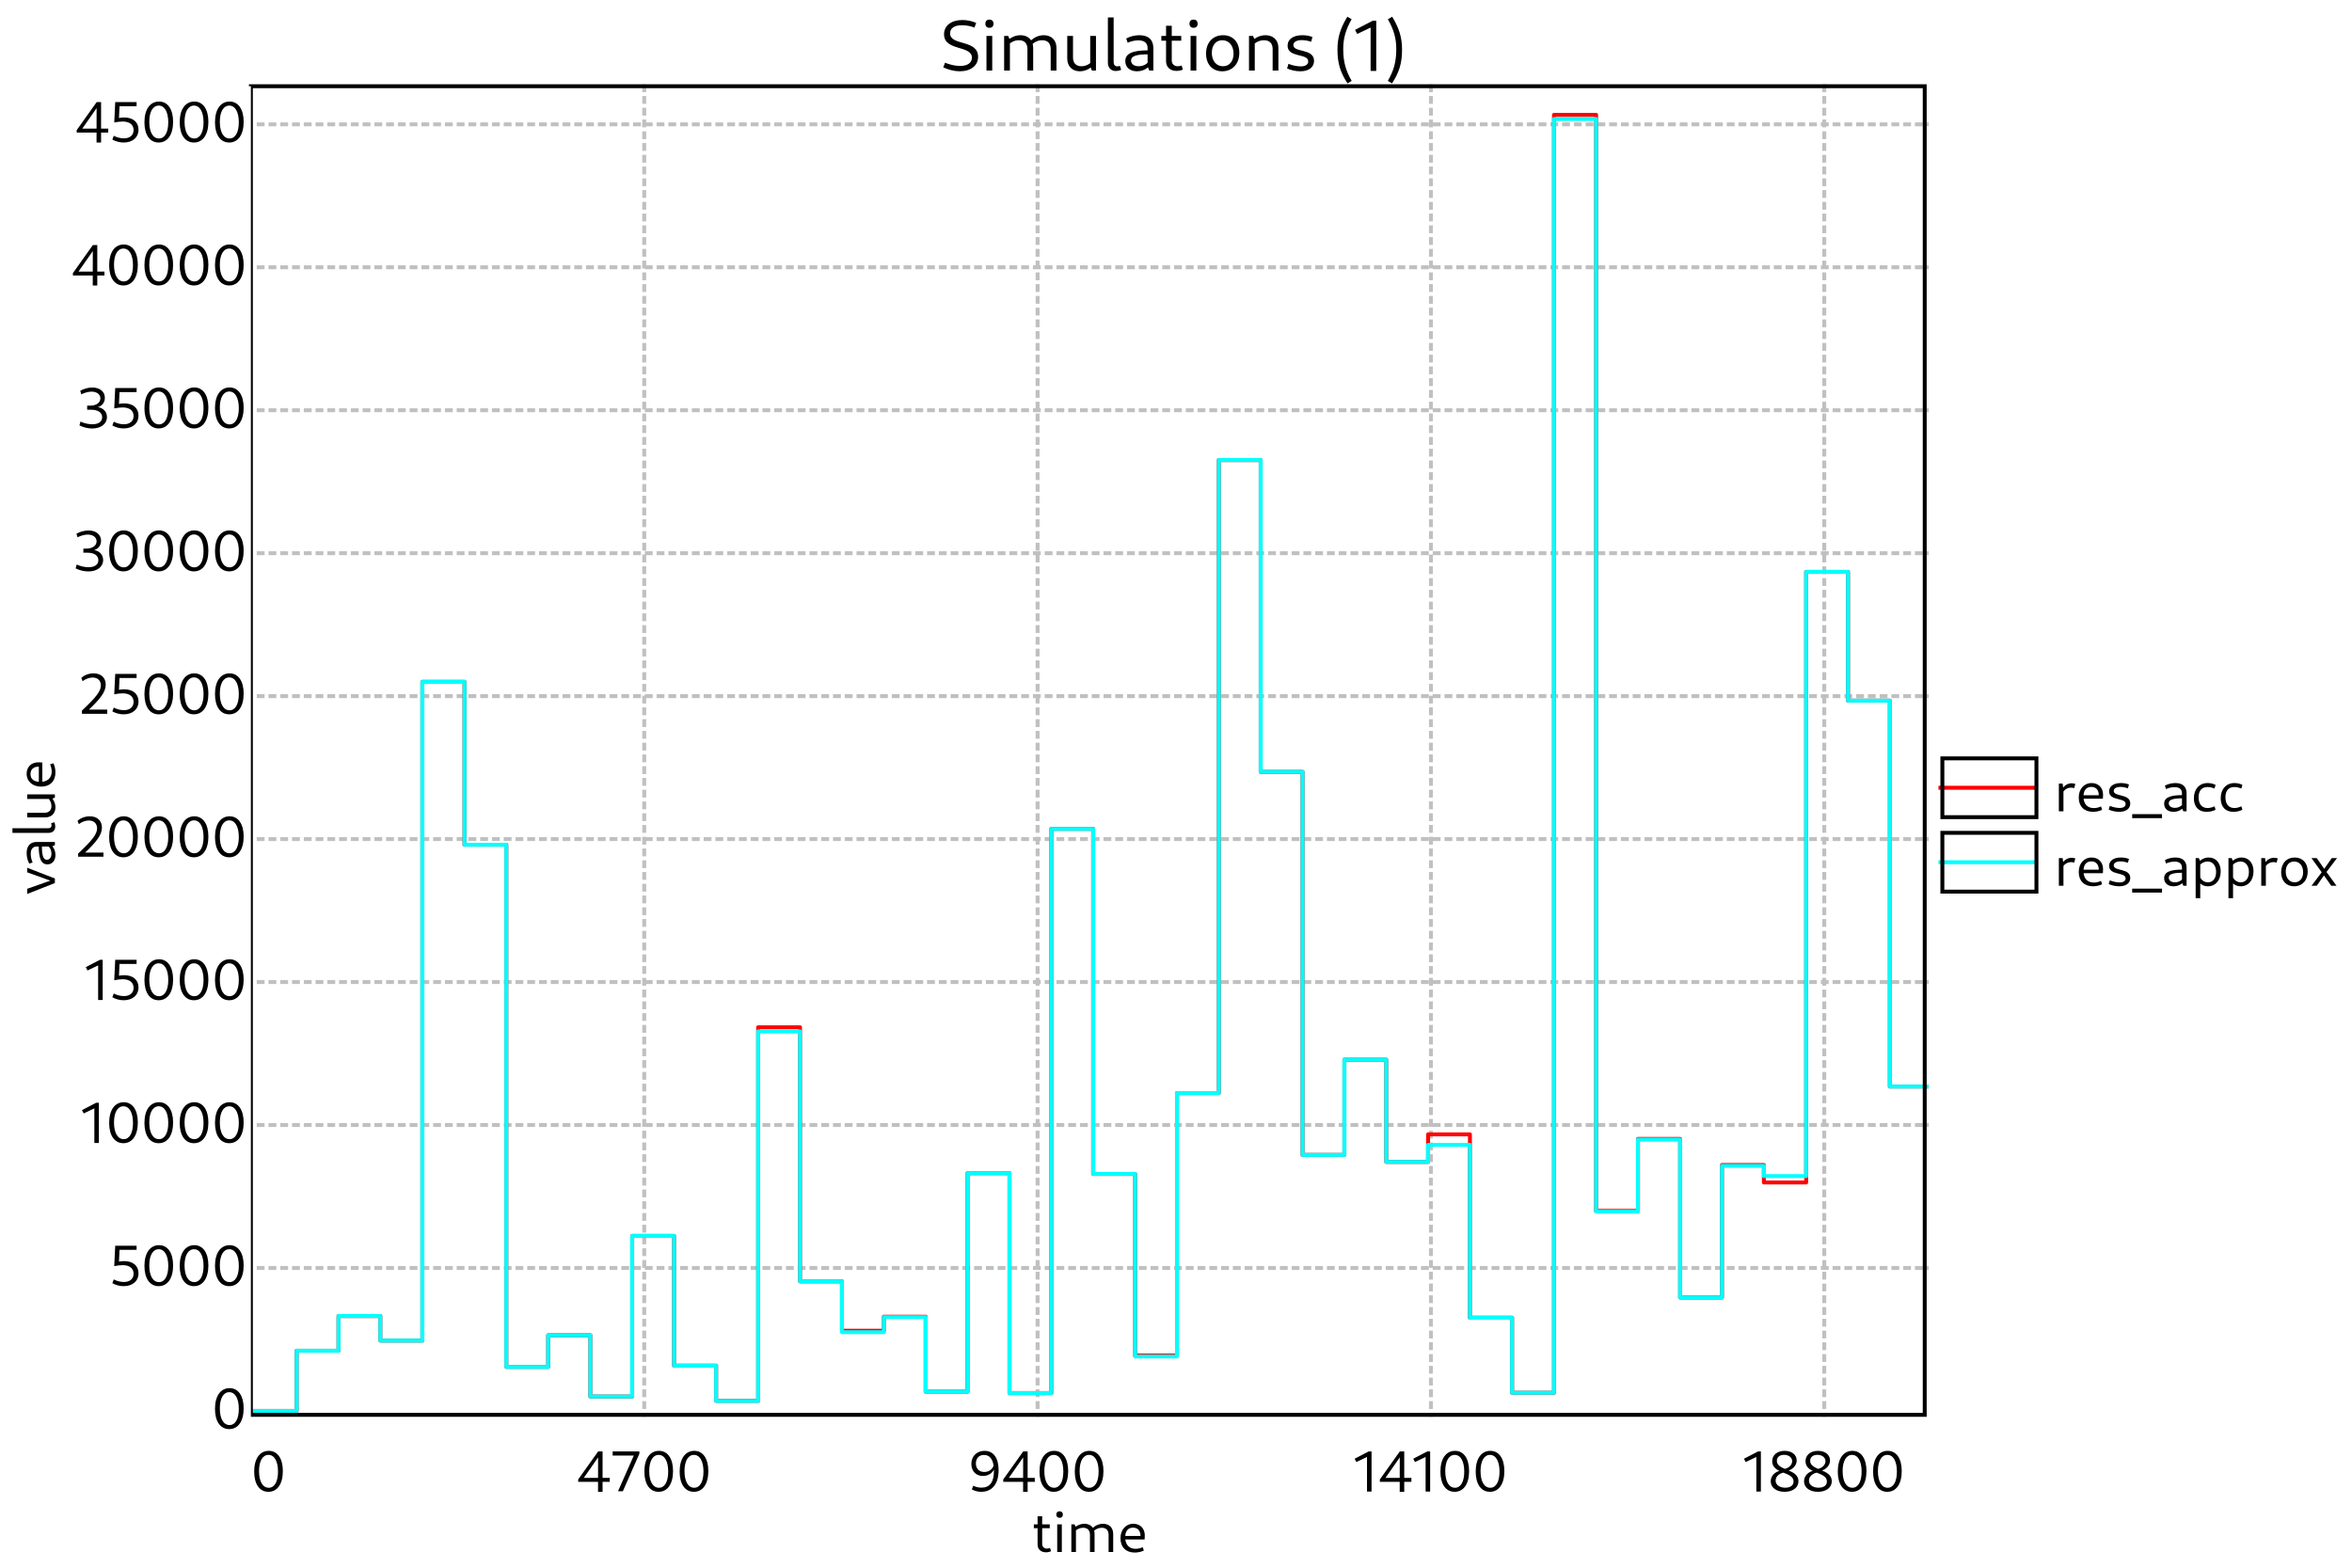 <?xml version="1.0" standalone="no"?>

<svg 
     version="1.1"
     baseProfile="full"
     xmlns="http://www.w3.org/2000/svg"
     xmlns:xlink="http://www.w3.org/1999/xlink"
     xmlns:ev="http://www.w3.org/2001/xml-events"
     x="0px"
     y="0px"
     width="600px"
     height="400px"
     viewBox="0 0 600 400"
     >
<title></title>
<desc>Creator: FreeHEP Graphics2D Driver Producer: org.freehep.graphicsio.svg.SVGGraphics2D Revision Source:  Date: Tuesday, March 26, 2024 at 11:34:17 AM Central European Standard Time</desc>
<g stroke-dashoffset="0" stroke-linejoin="miter" stroke-dasharray="none" stroke-width="1" stroke-linecap="square" stroke-miterlimit="10">
<g fill="#ffffff" fill-rule="nonzero" fill-opacity="1" stroke="none">
  <path d="M 0 0 L 600 0 L 600 400 L 0 400 L 0 0 z"/>
</g> <!-- drawing style -->
<g transform="matrix(1, 0, 0, 1, 64, 22)">
<g fill="#ffffff" fill-rule="nonzero" fill-opacity="1" stroke="none">
  <path d="M 0 0 L 428 0 L 428 378 L 0 378 L 0 0 z"/>
</g> <!-- drawing style -->
</g> <!-- transform -->
<g transform="matrix(1, 0, 0, 1, 64, 22)">
<g fill="#000000" fill-rule="nonzero" fill-opacity="1" stroke="none">
  <path d="M 202.83 374.078 C 203.315 374.078 203.799 373.953 204.127 373.812 L 203.862 372.953 C 203.643 373.062 203.33 373.125 203.08 373.125 C 202.346 373.125 201.862 372.656 201.862 371.953 L 201.862 364.875 L 200.69 364.875 L 200.69 372.109 C 200.69 373.281 201.534 374.078 202.83 374.078 z M 199.737 367.922 L 203.799 367.922 L 203.799 366.938 L 199.737 366.938 L 199.737 367.922 z M 205.699 374 L 206.871 374 L 206.871 366.938 L 205.699 366.938 L 205.699 374 z M 206.293 365.281 C 206.824 365.281 207.137 364.969 207.137 364.438 C 207.137 363.922 206.824 363.609 206.293 363.609 C 205.778 363.609 205.465 363.922 205.465 364.438 C 205.465 364.969 205.778 365.281 206.293 365.281 z M 218.805 374 L 219.977 374 L 219.977 369.375 C 219.977 367.797 218.946 366.797 217.383 366.797 C 216.367 366.797 215.367 367.234 214.633 368 L 214.914 368.75 C 215.492 368.156 216.242 367.812 217.055 367.812 C 218.18 367.812 218.805 368.453 218.805 369.609 L 218.805 374 z M 209.305 374 L 210.477 374 L 210.477 367.75 L 210.117 366.938 L 209.305 366.938 L 209.305 374 z M 214.055 374 L 215.227 374 L 215.227 369.375 C 215.227 367.797 214.196 366.797 212.649 366.797 C 211.617 366.797 210.617 367.234 209.883 368 L 210.164 368.75 C 210.742 368.156 211.508 367.812 212.305 367.812 C 213.43 367.812 214.055 368.453 214.055 369.609 L 214.055 374 z M 225.462 374.141 C 226.275 374.141 227.15 373.953 227.79 373.625 L 227.525 372.766 C 226.978 373.031 226.29 373.188 225.681 373.188 C 224.025 373.188 223.04 372.094 223.04 370.266 C 223.04 368.672 223.759 367.781 225.04 367.781 C 226.244 367.781 226.947 368.562 226.947 369.906 L 222.837 369.906 L 222.837 370.797 L 227.994 370.797 C 228.025 370.578 228.04 370.062 228.04 369.781 C 228.04 368 226.869 366.797 225.134 366.797 C 223.165 366.797 221.837 368.328 221.837 370.5 C 221.837 372.75 223.228 374.141 225.462 374.141 z"/>
</g> <!-- drawing style -->
</g> <!-- transform -->
<g transform="matrix(1, 0, 0, 1, 64, 22)">
<g stroke-opacity="1" stroke-linejoin="round" stroke-dasharray="1,2" fill="none" stroke="#c0c0c0" stroke-linecap="butt" stroke-miterlimit="1">
  <path d="M 2 301.525 L 428 301.525"/>
</g> <!-- drawing style -->
</g> <!-- transform -->
<g transform="matrix(1, 0, 0, 1, 64, 22)">
<g stroke-opacity="1" stroke-linejoin="round" stroke-dasharray="1,2" fill="none" stroke="#c0c0c0" stroke-linecap="butt" stroke-miterlimit="1">
  <path d="M 2 265.05 L 428 265.05"/>
</g> <!-- drawing style -->
</g> <!-- transform -->
<g transform="matrix(1, 0, 0, 1, 64, 22)">
<g stroke-opacity="1" stroke-linejoin="round" stroke-dasharray="1,2" fill="none" stroke="#c0c0c0" stroke-linecap="butt" stroke-miterlimit="1">
  <path d="M 2 228.575 L 428 228.575"/>
</g> <!-- drawing style -->
</g> <!-- transform -->
<g transform="matrix(1, 0, 0, 1, 64, 22)">
<g stroke-opacity="1" stroke-linejoin="round" stroke-dasharray="1,2" fill="none" stroke="#c0c0c0" stroke-linecap="butt" stroke-miterlimit="1">
  <path d="M 2 192.1 L 428 192.1"/>
</g> <!-- drawing style -->
</g> <!-- transform -->
<g transform="matrix(1, 0, 0, 1, 64, 22)">
<g stroke-opacity="1" stroke-linejoin="round" stroke-dasharray="1,2" fill="none" stroke="#c0c0c0" stroke-linecap="butt" stroke-miterlimit="1">
  <path d="M 2 155.625 L 428 155.625"/>
</g> <!-- drawing style -->
</g> <!-- transform -->
<g transform="matrix(1, 0, 0, 1, 64, 22)">
<g stroke-opacity="1" stroke-linejoin="round" stroke-dasharray="1,2" fill="none" stroke="#c0c0c0" stroke-linecap="butt" stroke-miterlimit="1">
  <path d="M 2 119.15 L 428 119.15"/>
</g> <!-- drawing style -->
</g> <!-- transform -->
<g transform="matrix(1, 0, 0, 1, 64, 22)">
<g stroke-opacity="1" stroke-linejoin="round" stroke-dasharray="1,2" fill="none" stroke="#c0c0c0" stroke-linecap="butt" stroke-miterlimit="1">
  <path d="M 2 82.674 L 428 82.674"/>
</g> <!-- drawing style -->
</g> <!-- transform -->
<g transform="matrix(1, 0, 0, 1, 64, 22)">
<g stroke-opacity="1" stroke-linejoin="round" stroke-dasharray="1,2" fill="none" stroke="#c0c0c0" stroke-linecap="butt" stroke-miterlimit="1">
  <path d="M 2 46.199 L 428 46.199"/>
</g> <!-- drawing style -->
</g> <!-- transform -->
<g transform="matrix(1, 0, 0, 1, 64, 22)">
<g stroke-opacity="1" stroke-linejoin="round" stroke-dasharray="1,2" fill="none" stroke="#c0c0c0" stroke-linecap="butt" stroke-miterlimit="1">
  <path d="M 2 9.724 L 428 9.724"/>
</g> <!-- drawing style -->
</g> <!-- transform -->
<g transform="matrix(1, 0, 0, 1, 64, 22)">
<g fill="#000000" fill-rule="nonzero" fill-opacity="1" stroke="none">
  <path d="M 4.469 358.641 C 6.734 358.641 8.156 356.656 8.156 353.344 C 8.156 350.141 6.781 348.188 4.578 348.188 C 2.266 348.188 0.844 350.188 0.844 353.484 C 0.844 356.703 2.234 358.641 4.469 358.641 z M 4.562 357.609 C 3.031 357.609 2.078 356.016 2.078 353.344 C 2.078 350.781 3 349.219 4.484 349.219 C 5.984 349.219 6.922 350.828 6.922 353.484 C 6.922 356.047 6.031 357.609 4.562 357.609 z"/>
</g> <!-- drawing style -->
</g> <!-- transform -->
<g transform="matrix(1, 0, 0, 1, 64, 22)">
<g fill="#000000" fill-rule="nonzero" fill-opacity="1" stroke="none">
  <path d="M 88.559 358.641 L 89.716 358.641 L 89.716 348.328 L 88.591 348.328 L 83.497 355.484 L 83.497 356.094 L 91.544 356.094 L 91.544 355.094 L 84.653 355.094 L 84.747 355.344 L 88.794 349.547 L 88.575 349.516 L 88.559 358.641 z M 93.653 358.5 L 94.887 358.5 L 99.106 348.922 L 99.106 348.328 L 92.294 348.328 L 92.294 349.391 L 98.137 349.391 L 97.887 348.938 L 93.653 358.5 z M 104.008 358.641 C 106.273 358.641 107.695 356.656 107.695 353.344 C 107.695 350.141 106.32 348.188 104.117 348.188 C 101.805 348.188 100.383 350.188 100.383 353.484 C 100.383 356.703 101.773 358.641 104.008 358.641 z M 104.101 357.609 C 102.57 357.609 101.617 356.016 101.617 353.344 C 101.617 350.781 102.539 349.219 104.023 349.219 C 105.523 349.219 106.461 350.828 106.461 353.484 C 106.461 356.047 105.57 357.609 104.101 357.609 z M 113.007 358.641 C 115.272 358.641 116.694 356.656 116.694 353.344 C 116.694 350.141 115.319 348.188 113.116 348.188 C 110.804 348.188 109.382 350.188 109.382 353.484 C 109.382 356.703 110.772 358.641 113.007 358.641 z M 113.1 357.609 C 111.569 357.609 110.616 356.016 110.616 353.344 C 110.616 350.781 111.538 349.219 113.022 349.219 C 114.522 349.219 115.46 350.828 115.46 353.484 C 115.46 356.047 114.569 357.609 113.1 357.609 z"/>
</g> <!-- drawing style -->
</g> <!-- transform -->
<g transform="matrix(1, 0, 0, 1, 64, 22)">
<g stroke-opacity="1" stroke-linejoin="round" stroke-dasharray="1,2" fill="none" stroke="#c0c0c0" stroke-linecap="butt" stroke-miterlimit="1">
  <path d="M 100.345 0 L 100.345 339"/>
</g> <!-- drawing style -->
</g> <!-- transform -->
<g transform="matrix(1, 0, 0, 1, 64, 22)">
<g fill="#000000" fill-rule="nonzero" fill-opacity="1" stroke="none">
  <path d="M 187.153 348.188 C 185.184 348.188 183.794 349.562 183.794 351.531 C 183.794 353.375 184.997 354.594 186.747 354.594 C 188.278 354.594 189.481 353.688 189.825 352.266 L 189.575 351.656 C 189.263 352.875 188.309 353.578 187.091 353.578 C 185.763 353.578 184.95 352.719 184.95 351.391 C 184.95 350.109 185.731 349.234 186.997 349.234 C 188.669 349.234 189.559 350.641 189.559 353.281 C 189.559 356.141 188.528 357.578 186.372 357.578 C 185.669 357.578 184.919 357.422 184.278 357.078 L 183.919 358.031 C 184.731 358.453 185.497 358.641 186.309 358.641 C 189.122 358.641 190.747 356.578 190.747 353.125 C 190.747 350 189.434 348.188 187.153 348.188 z M 196.995 358.641 L 198.151 358.641 L 198.151 348.328 L 197.026 348.328 L 191.932 355.484 L 191.932 356.094 L 199.979 356.094 L 199.979 355.094 L 193.088 355.094 L 193.182 355.344 L 197.229 349.547 L 197.01 349.516 L 196.995 358.641 z M 204.807 358.641 C 207.073 358.641 208.494 356.656 208.494 353.344 C 208.494 350.141 207.119 348.188 204.916 348.188 C 202.604 348.188 201.182 350.188 201.182 353.484 C 201.182 356.703 202.573 358.641 204.807 358.641 z M 204.901 357.609 C 203.369 357.609 202.416 356.016 202.416 353.344 C 202.416 350.781 203.338 349.219 204.823 349.219 C 206.323 349.219 207.26 350.828 207.26 353.484 C 207.26 356.047 206.369 357.609 204.901 357.609 z M 213.806 358.641 C 216.072 358.641 217.493 356.656 217.493 353.344 C 217.493 350.141 216.118 348.188 213.915 348.188 C 211.603 348.188 210.181 350.188 210.181 353.484 C 210.181 356.703 211.572 358.641 213.806 358.641 z M 213.9 357.609 C 212.368 357.609 211.415 356.016 211.415 353.344 C 211.415 350.781 212.337 349.219 213.822 349.219 C 215.322 349.219 216.259 350.828 216.259 353.484 C 216.259 356.047 215.368 357.609 213.9 357.609 z"/>
</g> <!-- drawing style -->
</g> <!-- transform -->
<g transform="matrix(1, 0, 0, 1, 64, 22)">
<g stroke-opacity="1" stroke-linejoin="round" stroke-dasharray="1,2" fill="none" stroke="#c0c0c0" stroke-linecap="butt" stroke-miterlimit="1">
  <path d="M 200.69 0 L 200.69 339"/>
</g> <!-- drawing style -->
</g> <!-- transform -->
<g transform="matrix(1, 0, 0, 1, 64, 22)">
<g fill="#000000" fill-rule="nonzero" fill-opacity="1" stroke="none">
  <path d="M 284.727 358.578 L 285.883 358.578 L 285.883 348.328 L 285.18 348.328 L 281.571 350.203 L 282.008 351.047 L 285.118 349.562 L 284.727 349.188 L 284.727 358.578 z M 293.067 358.641 L 294.224 358.641 L 294.224 348.328 L 293.099 348.328 L 288.005 355.484 L 288.005 356.094 L 296.052 356.094 L 296.052 355.094 L 289.161 355.094 L 289.255 355.344 L 293.302 349.547 L 293.083 349.516 L 293.067 358.641 z M 299.677 358.578 L 300.833 358.578 L 300.833 348.328 L 300.13 348.328 L 296.52 350.203 L 296.958 351.047 L 300.067 349.562 L 299.677 349.188 L 299.677 358.578 z M 307.079 358.641 C 309.345 358.641 310.767 356.656 310.767 353.344 C 310.767 350.141 309.392 348.188 307.189 348.188 C 304.876 348.188 303.454 350.188 303.454 353.484 C 303.454 356.703 304.845 358.641 307.079 358.641 z M 307.173 357.609 C 305.642 357.609 304.689 356.016 304.689 353.344 C 304.689 350.781 305.611 349.219 307.095 349.219 C 308.595 349.219 309.532 350.828 309.532 353.484 C 309.532 356.047 308.642 357.609 307.173 357.609 z M 316.078 358.641 C 318.344 358.641 319.766 356.656 319.766 353.344 C 319.766 350.141 318.391 348.188 316.188 348.188 C 313.875 348.188 312.453 350.188 312.453 353.484 C 312.453 356.703 313.844 358.641 316.078 358.641 z M 316.172 357.609 C 314.641 357.609 313.688 356.016 313.688 353.344 C 313.688 350.781 314.609 349.219 316.094 349.219 C 317.594 349.219 318.531 350.828 318.531 353.484 C 318.531 356.047 317.641 357.609 316.172 357.609 z"/>
</g> <!-- drawing style -->
</g> <!-- transform -->
<g transform="matrix(1, 0, 0, 1, 64, 22)">
<g stroke-opacity="1" stroke-linejoin="round" stroke-dasharray="1,2" fill="none" stroke="#c0c0c0" stroke-linecap="butt" stroke-miterlimit="1">
  <path d="M 301.035 0 L 301.035 339"/>
</g> <!-- drawing style -->
</g> <!-- transform -->
<g transform="matrix(1, 0, 0, 1, 64, 22)">
<g fill="#000000" fill-rule="nonzero" fill-opacity="1" stroke="none">
  <path d="M 384.046 358.578 L 385.202 358.578 L 385.202 348.328 L 384.499 348.328 L 380.89 350.203 L 381.327 351.047 L 384.437 349.562 L 384.046 349.188 L 384.046 358.578 z M 391.246 358.641 C 393.371 358.641 394.793 357.547 394.793 355.938 C 394.793 352.688 389.277 353.312 389.277 350.734 C 389.277 349.812 389.98 349.203 391.121 349.203 C 392.308 349.203 393.183 349.875 393.183 350.828 C 393.183 351.766 392.355 352.578 391.152 352.828 L 392.058 353.281 C 393.48 352.875 394.34 351.812 394.34 350.625 C 394.34 349.156 393.058 348.188 391.261 348.188 C 389.371 348.188 388.09 349.266 388.09 350.828 C 388.09 354.172 393.543 353.406 393.543 356 C 393.543 356.969 392.777 357.594 391.433 357.594 C 389.98 357.594 388.965 356.875 388.965 355.781 C 388.965 354.75 389.855 353.891 391.215 353.703 L 390.433 353.203 C 388.808 353.422 387.715 354.578 387.715 355.969 C 387.715 357.562 389.152 358.641 391.246 358.641 z M 399.746 358.641 C 401.871 358.641 403.293 357.547 403.293 355.938 C 403.293 352.688 397.778 353.312 397.778 350.734 C 397.778 349.812 398.481 349.203 399.621 349.203 C 400.809 349.203 401.684 349.875 401.684 350.828 C 401.684 351.766 400.856 352.578 399.653 352.828 L 400.559 353.281 C 401.981 352.875 402.84 351.812 402.84 350.625 C 402.84 349.156 401.559 348.188 399.762 348.188 C 397.871 348.188 396.59 349.266 396.59 350.828 C 396.59 354.172 402.043 353.406 402.043 356 C 402.043 356.969 401.278 357.594 399.934 357.594 C 398.481 357.594 397.465 356.875 397.465 355.781 C 397.465 354.75 398.356 353.891 399.715 353.703 L 398.934 353.203 C 397.309 353.422 396.215 354.578 396.215 355.969 C 396.215 357.562 397.653 358.641 399.746 358.641 z M 408.45 358.641 C 410.716 358.641 412.138 356.656 412.138 353.344 C 412.138 350.141 410.763 348.188 408.56 348.188 C 406.247 348.188 404.825 350.188 404.825 353.484 C 404.825 356.703 406.216 358.641 408.45 358.641 z M 408.544 357.609 C 407.013 357.609 406.06 356.016 406.06 353.344 C 406.06 350.781 406.982 349.219 408.466 349.219 C 409.966 349.219 410.903 350.828 410.903 353.484 C 410.903 356.047 410.013 357.609 408.544 357.609 z M 417.449 358.641 C 419.715 358.641 421.137 356.656 421.137 353.344 C 421.137 350.141 419.762 348.188 417.559 348.188 C 415.246 348.188 413.824 350.188 413.824 353.484 C 413.824 356.703 415.215 358.641 417.449 358.641 z M 417.543 357.609 C 416.012 357.609 415.059 356.016 415.059 353.344 C 415.059 350.781 415.98 349.219 417.465 349.219 C 418.965 349.219 419.902 350.828 419.902 353.484 C 419.902 356.047 419.012 357.609 417.543 357.609 z"/>
</g> <!-- drawing style -->
</g> <!-- transform -->
<g transform="matrix(1, 0, 0, 1, 64, 22)">
<g stroke-opacity="1" stroke-linejoin="round" stroke-dasharray="1,2" fill="none" stroke="#c0c0c0" stroke-linecap="butt" stroke-miterlimit="1">
  <path d="M 401.38 0 L 401.38 339"/>
</g> <!-- drawing style -->
</g> <!-- transform -->
<g transform="matrix(1, 0, 0, 1, 64, 22)">
<g stroke-opacity="1" stroke-linejoin="round" fill="none" stroke="#ff0000" stroke-linecap="butt" stroke-miterlimit="1">
  <path d="M 1 338 L 11.675 338 L 11.675 322.637 L 22.352 322.637 L 22.352 313.781 L 33.027 313.781 L 33.027 320.054 L 43.745 320.054 L 43.745 151.977 L 54.493 151.977 L 54.493 193.537 L 65.168 193.537 L 65.168 326.766 L 75.843 326.766 L 75.843 318.697 L 86.603 318.697 L 86.603 334.323 L 97.278 334.323 L 97.278 293.354 L 107.953 293.354 L 107.953 326.445 L 118.685 326.445 L 118.685 335.418 L 129.411 335.418 L 129.411 240.108 L 140.086 240.108 L 140.086 304.939 L 150.792 304.939 L 150.792 317.537 L 161.467 317.537 L 161.467 313.948 L 172.142 313.948 L 172.142 333.076 L 182.817 333.076 L 182.817 277.335 L 193.521 277.335 L 193.521 333.448 L 204.196 333.448 L 204.196 189.488 L 214.871 189.488 L 214.871 277.539 L 225.577 277.539 L 225.577 323.877 L 236.252 323.877 L 236.252 256.894 L 246.927 256.894 L 246.927 95.382 L 257.602 95.382 L 257.602 174.942 L 268.282 174.942 L 268.282 272.68 L 278.957 272.68 L 278.957 248.381 L 289.632 248.381 L 289.632 274.46 L 300.307 274.46 L 300.307 267.443 L 310.982 267.443 L 310.982 314.218 L 321.733 314.218 L 321.733 333.36 L 332.431 333.36 L 332.431 7.295 L 343.172 7.295 L 343.172 286.964 L 353.849 286.964 L 353.849 268.603 L 364.605 268.603 L 364.605 309.053 L 375.28 309.053 L 375.28 275.256 L 385.973 275.256 L 385.973 279.713 L 396.754 279.713 L 396.754 123.92 L 407.429 123.92 L 407.429 156.77 L 418.105 156.77 L 418.105 255.231 L 428 255.231"/>
</g> <!-- drawing style -->
</g> <!-- transform -->
<g transform="matrix(1, 0, 0, 1, 64, 22)">
<g stroke-opacity="1" stroke-linejoin="round" fill="none" stroke="#00ffff" stroke-linecap="butt" stroke-miterlimit="1">
  <path d="M 1 338 L 11.675 338 L 11.675 322.637 L 22.352 322.637 L 22.352 313.781 L 33.027 313.781 L 33.027 320.054 L 43.745 320.054 L 43.745 151.977 L 54.493 151.977 L 54.493 193.537 L 65.168 193.537 L 65.168 326.766 L 75.843 326.766 L 75.843 318.697 L 86.603 318.697 L 86.603 334.323 L 97.278 334.323 L 97.278 293.354 L 107.953 293.354 L 107.953 326.445 L 118.685 326.445 L 118.685 335.447 L 129.411 335.447 L 129.411 241.159 L 140.086 241.159 L 140.086 304.939 L 150.792 304.939 L 150.792 317.902 L 161.467 317.902 L 161.467 314.065 L 172.142 314.065 L 172.142 333.076 L 182.817 333.076 L 182.817 277.335 L 193.521 277.335 L 193.521 333.448 L 204.196 333.448 L 204.196 189.488 L 214.871 189.488 L 214.871 277.539 L 225.577 277.539 L 225.577 324.11 L 236.252 324.11 L 236.252 256.894 L 246.927 256.894 L 246.927 95.382 L 257.602 95.382 L 257.602 174.942 L 268.282 174.942 L 268.282 272.68 L 278.957 272.68 L 278.957 248.381 L 289.632 248.381 L 289.632 274.46 L 300.307 274.46 L 300.307 270.127 L 310.982 270.127 L 310.982 314.218 L 321.733 314.218 L 321.733 333.36 L 332.431 333.36 L 332.431 8.36 L 343.172 8.36 L 343.172 287.139 L 353.849 287.139 L 353.849 268.763 L 364.605 268.763 L 364.605 309.053 L 375.28 309.053 L 375.28 275.474 L 385.973 275.474 L 385.973 278.079 L 396.754 278.079 L 396.754 123.92 L 407.429 123.92 L 407.429 156.77 L 418.105 156.77 L 418.105 255.231 L 428 255.231"/>
</g> <!-- drawing style -->
</g> <!-- transform -->
<g transform="matrix(1, 0, 0, 1, 64, 22)">
<g stroke-opacity="1" fill="none" stroke="#000000">
  <path d="M 0 0 L 427 0 L 427 339 L 0 339 L 0 0 z"/>
</g> <!-- drawing style -->
</g> <!-- transform -->
<g fill="#000000" fill-rule="nonzero" fill-opacity="1" stroke="none">
  <path d="M 244.828 18.188 C 247.656 18.188 249.516 16.734 249.516 14.5 C 249.516 9.984 242.375 11.781 242.375 8.5 C 242.375 7.172 243.469 6.438 245.406 6.438 C 246.484 6.438 247.656 6.656 248.578 7.047 L 249.031 5.844 C 247.953 5.375 246.719 5.109 245.516 5.109 C 242.672 5.109 240.828 6.531 240.828 8.75 C 240.828 13.109 247.938 11.469 247.938 14.719 C 247.938 16 246.844 16.828 244.906 16.828 C 243.75 16.828 242.328 16.516 241.078 16 L 240.625 17.188 C 242.031 17.828 243.469 18.188 244.828 18.188 z M 251.651 18 L 253.12 18 L 253.12 9.172 L 251.651 9.172 L 251.651 18 z M 252.401 7.094 C 253.073 7.094 253.448 6.703 253.448 6.047 C 253.448 5.391 253.073 5 252.401 5 C 251.745 5 251.37 5.391 251.37 6.047 C 251.37 6.703 251.745 7.094 252.401 7.094 z M 268.035 18 L 269.504 18 L 269.504 12.203 C 269.504 10.25 268.222 8.984 266.269 8.984 C 265.004 8.984 263.754 9.531 262.832 10.5 L 263.191 11.438 C 263.894 10.688 264.847 10.266 265.863 10.266 C 267.269 10.266 268.035 11.078 268.035 12.5 L 268.035 18 z M 256.16 18 L 257.629 18 L 257.629 10.188 L 257.191 9.172 L 256.16 9.172 L 256.16 18 z M 262.097 18 L 263.566 18 L 263.566 12.203 C 263.566 10.25 262.285 8.984 260.347 8.984 C 259.066 8.984 257.816 9.531 256.894 10.5 L 257.254 11.438 C 257.957 10.688 258.91 10.266 259.925 10.266 C 261.332 10.266 262.097 11.078 262.097 12.5 L 262.097 18 z M 275.445 18.188 C 276.695 18.188 277.961 17.641 278.852 16.656 L 278.508 15.734 C 277.805 16.484 276.836 16.906 275.883 16.906 C 274.508 16.906 273.727 16.094 273.727 14.672 L 273.727 9.172 L 272.258 9.172 L 272.258 14.953 C 272.258 16.922 273.555 18.188 275.445 18.188 z M 278.555 18 L 279.586 18 L 279.586 9.172 L 278.117 9.172 L 278.117 16.969 L 278.555 18 z M 284.626 18.109 C 285.11 18.109 285.673 18 286.016 17.812 L 285.688 16.797 C 285.469 16.875 285.266 16.938 285.048 16.938 C 284.423 16.938 284.094 16.516 284.094 15.844 L 284.094 4.453 L 282.626 4.453 L 282.626 16.016 C 282.626 17.281 283.423 18.109 284.626 18.109 z M 293.19 18 L 294.221 18 L 294.221 12.266 C 294.221 10.156 292.971 8.984 290.658 8.984 C 289.502 8.984 288.252 9.297 287.299 9.828 L 287.674 10.906 C 288.58 10.5 289.502 10.297 290.362 10.297 C 291.94 10.297 292.752 10.969 292.752 12.266 L 292.752 16.969 L 293.19 18 z M 290.049 18.188 C 292.158 18.188 293.752 16.859 294.018 14.906 L 293.487 14.641 C 293.205 16 292.002 16.906 290.471 16.906 C 289.299 16.906 288.533 16.312 288.533 15.438 C 288.533 14.312 289.83 13.859 292.971 13.859 L 292.971 12.844 C 288.846 12.844 287.065 13.672 287.065 15.594 C 287.065 17.172 288.237 18.188 290.049 18.188 z M 300.136 18.094 C 300.746 18.094 301.339 17.938 301.761 17.766 L 301.433 16.703 C 301.167 16.828 300.761 16.906 300.449 16.906 C 299.527 16.906 298.917 16.312 298.917 15.438 L 298.917 6.578 L 297.464 6.578 L 297.464 15.641 C 297.464 17.109 298.527 18.094 300.136 18.094 z M 296.261 10.391 L 301.339 10.391 L 301.339 9.172 L 296.261 9.172 L 296.261 10.391 z M 303.721 18 L 305.19 18 L 305.19 9.172 L 303.721 9.172 L 303.721 18 z M 304.471 7.094 C 305.143 7.094 305.518 6.703 305.518 6.047 C 305.518 5.391 305.143 5 304.471 5 C 303.815 5 303.44 5.391 303.44 6.047 C 303.44 6.703 303.815 7.094 304.471 7.094 z M 311.793 18.188 C 314.386 18.188 316.152 16.297 316.152 13.469 C 316.152 10.734 314.527 8.984 312.011 8.984 C 309.402 8.984 307.668 10.859 307.668 13.672 C 307.668 16.406 309.277 18.188 311.793 18.188 z M 311.996 16.906 C 310.293 16.906 309.136 15.531 309.136 13.484 C 309.136 11.531 310.183 10.266 311.808 10.266 C 313.511 10.266 314.683 11.656 314.683 13.672 C 314.683 15.625 313.621 16.906 311.996 16.906 z M 324.654 18 L 326.122 18 L 326.122 12.203 C 326.122 10.25 324.825 8.984 322.841 8.984 C 321.56 8.984 320.294 9.531 319.357 10.5 L 319.716 11.438 C 320.435 10.688 321.419 10.266 322.435 10.266 C 323.872 10.266 324.654 11.078 324.654 12.5 L 324.654 18 z M 318.622 18 L 320.091 18 L 320.091 10.188 L 319.654 9.172 L 318.622 9.172 L 318.622 18 z M 331.702 18.188 C 333.874 18.188 335.217 17.156 335.217 15.531 C 335.217 12.281 329.936 13.484 329.936 11.5 C 329.936 10.719 330.764 10.234 332.077 10.234 C 332.827 10.234 333.717 10.391 334.467 10.656 L 334.811 9.453 C 334.061 9.141 333.155 8.984 332.233 8.984 C 329.936 8.984 328.467 9.984 328.467 11.656 C 328.467 14.828 333.733 13.516 333.733 15.672 C 333.733 16.484 333.014 16.938 331.811 16.938 C 330.874 16.938 329.624 16.688 328.686 16.281 L 328.342 17.469 C 329.342 17.922 330.577 18.188 331.702 18.188 z M 343.754 21.281 L 344.816 20.641 C 343.285 17.984 342.66 15.734 342.66 12.516 C 342.66 9.781 343.285 7.625 344.801 4.906 L 343.707 4.266 C 341.848 7.328 341.191 9.719 341.191 12.641 C 341.191 16.062 341.879 18.422 343.754 21.281 z M 349.646 18.094 L 351.083 18.094 L 351.083 5.281 L 350.208 5.281 L 345.677 7.625 L 346.224 8.672 L 350.115 6.812 L 349.646 6.359 L 349.646 18.094 z M 355.102 21.281 C 356.977 18.422 357.664 16.062 357.664 12.641 C 357.664 9.719 357.008 7.328 355.149 4.266 L 354.055 4.906 C 355.57 7.625 356.195 9.781 356.195 12.516 C 356.195 15.734 355.57 17.984 354.039 20.641 L 355.102 21.281 z"/>
</g> <!-- drawing style -->
<g transform="matrix(1, 0, 0, 1, 0, 22)">
<g fill="#ffffff" fill-rule="nonzero" fill-opacity="1" stroke="none">
  <path d="M 0 0 L 0 378 L 64 378 L 64 0 z"/>
</g> <!-- drawing style -->
</g> <!-- transform -->
<g transform="matrix(0, -1, 1, 0, -192.265, 242.265)">
<g fill="#000000" fill-rule="nonzero" fill-opacity="1" stroke="none">
  <path d="M 16.953 206.265 L 18.109 206.265 L 20.859 199.203 L 19.688 199.203 L 17.234 206.031 L 17.891 206.031 L 15.484 199.203 L 14.172 199.203 L 16.953 206.265 z M 26.613 206.265 L 27.441 206.265 L 27.441 201.671 C 27.441 200 26.441 199.062 24.598 199.062 C 23.676 199.062 22.676 199.296 21.91 199.734 L 22.207 200.593 C 22.941 200.265 23.676 200.109 24.363 200.109 C 25.629 200.109 26.269 200.64 26.269 201.671 L 26.269 205.437 L 26.613 206.265 z M 24.113 206.406 C 25.801 206.406 27.066 205.359 27.285 203.781 L 26.848 203.578 C 26.629 204.671 25.66 205.39 24.457 205.39 C 23.519 205.39 22.894 204.921 22.894 204.218 C 22.894 203.312 23.941 202.953 26.441 202.953 L 26.441 202.14 C 23.144 202.14 21.723 202.812 21.723 204.343 C 21.723 205.609 22.66 206.406 24.113 206.406 z M 31.352 206.359 C 31.727 206.359 32.195 206.265 32.461 206.125 L 32.211 205.296 C 32.023 205.375 31.867 205.421 31.695 205.421 C 31.195 205.421 30.93 205.078 30.93 204.531 L 30.93 195.437 L 29.758 195.437 L 29.758 204.687 C 29.758 205.687 30.383 206.359 31.352 206.359 z M 36.27 206.406 C 37.254 206.406 38.27 205.968 38.989 205.203 L 38.707 204.453 C 38.16 205.046 37.379 205.39 36.614 205.39 C 35.52 205.39 34.879 204.734 34.879 203.593 L 34.879 199.203 L 33.707 199.203 L 33.707 203.828 C 33.707 205.406 34.754 206.406 36.27 206.406 z M 38.754 206.265 L 39.582 206.265 L 39.582 199.203 L 38.41 199.203 L 38.41 205.437 L 38.754 206.265 z M 45.182 206.406 C 45.995 206.406 46.87 206.218 47.51 205.89 L 47.245 205.031 C 46.698 205.296 46.01 205.453 45.401 205.453 C 43.745 205.453 42.76 204.359 42.76 202.531 C 42.76 200.937 43.479 200.046 44.76 200.046 C 45.964 200.046 46.667 200.828 46.667 202.171 L 42.557 202.171 L 42.557 203.062 L 47.714 203.062 C 47.745 202.843 47.76 202.328 47.76 202.046 C 47.76 200.265 46.589 199.062 44.854 199.062 C 42.885 199.062 41.557 200.593 41.557 202.765 C 41.557 205.015 42.948 206.406 45.182 206.406 z"/>
</g> <!-- drawing style -->
</g> <!-- transform -->
<g transform="matrix(1, 0, 0, 1, 0, 22)">
<g fill="#000000" fill-rule="nonzero" fill-opacity="1" stroke="none">
  <path d="M 58.47 342.641 C 60.735 342.641 62.157 340.656 62.157 337.344 C 62.157 334.141 60.782 332.188 58.579 332.188 C 56.267 332.188 54.845 334.188 54.845 337.484 C 54.845 340.703 56.235 342.641 58.47 342.641 z M 58.564 341.609 C 57.032 341.609 56.079 340.016 56.079 337.344 C 56.079 334.781 57.001 333.219 58.485 333.219 C 59.985 333.219 60.923 334.828 60.923 337.484 C 60.923 340.047 60.032 341.609 58.564 341.609 z"/>
</g> <!-- drawing style -->
</g> <!-- transform -->
<g transform="matrix(1, 0, 0, 1, 0, 22)">
<g fill="#000000" fill-rule="nonzero" fill-opacity="1" stroke="none">
  <path d="M 31.55 306.166 C 33.8 306.166 35.331 304.884 35.331 302.884 C 35.331 300.978 33.956 299.775 31.659 299.775 C 31.112 299.775 30.55 299.853 30.034 299.978 L 30.331 300.353 L 30.487 296.9 L 34.846 296.9 L 34.846 295.853 L 29.393 295.853 L 29.143 301.056 C 29.8 300.916 30.659 300.806 31.3 300.806 C 33.034 300.806 34.081 301.619 34.081 302.994 C 34.081 304.306 33.112 305.103 31.628 305.103 C 30.737 305.103 29.768 304.853 29.018 304.447 L 28.659 305.416 C 29.565 305.9 30.518 306.166 31.55 306.166 z M 40.472 306.166 C 42.737 306.166 44.159 304.181 44.159 300.869 C 44.159 297.666 42.784 295.712 40.581 295.712 C 38.269 295.712 36.847 297.712 36.847 301.009 C 36.847 304.228 38.237 306.166 40.472 306.166 z M 40.566 305.134 C 39.034 305.134 38.081 303.541 38.081 300.869 C 38.081 298.306 39.003 296.744 40.487 296.744 C 41.987 296.744 42.925 298.353 42.925 301.009 C 42.925 303.572 42.034 305.134 40.566 305.134 z M 49.471 306.166 C 51.736 306.166 53.158 304.181 53.158 300.869 C 53.158 297.666 51.783 295.712 49.58 295.712 C 47.268 295.712 45.846 297.712 45.846 301.009 C 45.846 304.228 47.236 306.166 49.471 306.166 z M 49.565 305.134 C 48.033 305.134 47.08 303.541 47.08 300.869 C 47.08 298.306 48.002 296.744 49.486 296.744 C 50.986 296.744 51.924 298.353 51.924 301.009 C 51.924 303.572 51.033 305.134 49.565 305.134 z M 58.47 306.166 C 60.735 306.166 62.157 304.181 62.157 300.869 C 62.157 297.666 60.782 295.712 58.579 295.712 C 56.267 295.712 54.845 297.712 54.845 301.009 C 54.845 304.228 56.235 306.166 58.47 306.166 z M 58.564 305.134 C 57.032 305.134 56.079 303.541 56.079 300.869 C 56.079 298.306 57.001 296.744 58.485 296.744 C 59.985 296.744 60.923 298.353 60.923 301.009 C 60.923 303.572 60.032 305.134 58.564 305.134 z"/>
</g> <!-- drawing style -->
</g> <!-- transform -->
<g transform="matrix(1, 0, 0, 1, 0, 22)">
<g fill="#000000" fill-rule="nonzero" fill-opacity="1" stroke="none">
  <path d="M 24.07 269.628 L 25.226 269.628 L 25.226 259.378 L 24.523 259.378 L 20.914 261.253 L 21.351 262.097 L 24.461 260.612 L 24.07 260.237 L 24.07 269.628 z M 31.473 269.69 C 33.738 269.69 35.16 267.706 35.16 264.394 C 35.16 261.19 33.785 259.237 31.582 259.237 C 29.27 259.237 27.848 261.237 27.848 264.534 C 27.848 267.753 29.238 269.69 31.473 269.69 z M 31.567 268.659 C 30.035 268.659 29.082 267.065 29.082 264.394 C 29.082 261.831 30.004 260.269 31.488 260.269 C 32.988 260.269 33.926 261.878 33.926 264.534 C 33.926 267.097 33.035 268.659 31.567 268.659 z M 40.472 269.69 C 42.737 269.69 44.159 267.706 44.159 264.394 C 44.159 261.19 42.784 259.237 40.581 259.237 C 38.269 259.237 36.847 261.237 36.847 264.534 C 36.847 267.753 38.237 269.69 40.472 269.69 z M 40.566 268.659 C 39.034 268.659 38.081 267.065 38.081 264.394 C 38.081 261.831 39.003 260.269 40.487 260.269 C 41.987 260.269 42.925 261.878 42.925 264.534 C 42.925 267.097 42.034 268.659 40.566 268.659 z M 49.471 269.69 C 51.736 269.69 53.158 267.706 53.158 264.394 C 53.158 261.19 51.783 259.237 49.58 259.237 C 47.268 259.237 45.846 261.237 45.846 264.534 C 45.846 267.753 47.236 269.69 49.471 269.69 z M 49.565 268.659 C 48.033 268.659 47.08 267.065 47.08 264.394 C 47.08 261.831 48.002 260.269 49.486 260.269 C 50.986 260.269 51.924 261.878 51.924 264.534 C 51.924 267.097 51.033 268.659 49.565 268.659 z M 58.47 269.69 C 60.735 269.69 62.157 267.706 62.157 264.394 C 62.157 261.19 60.782 259.237 58.579 259.237 C 56.267 259.237 54.845 261.237 54.845 264.534 C 54.845 267.753 56.235 269.69 58.47 269.69 z M 58.564 268.659 C 57.032 268.659 56.079 267.065 56.079 264.394 C 56.079 261.831 57.001 260.269 58.485 260.269 C 59.985 260.269 60.923 261.878 60.923 264.534 C 60.923 267.097 60.032 268.659 58.564 268.659 z"/>
</g> <!-- drawing style -->
</g> <!-- transform -->
<g transform="matrix(1, 0, 0, 1, 0, 22)">
<g fill="#000000" fill-rule="nonzero" fill-opacity="1" stroke="none">
  <path d="M 25.037 233.153 L 26.194 233.153 L 26.194 222.903 L 25.491 222.903 L 21.881 224.778 L 22.319 225.622 L 25.428 224.137 L 25.037 223.762 L 25.037 233.153 z M 31.55 233.215 C 33.8 233.215 35.331 231.934 35.331 229.934 C 35.331 228.028 33.956 226.825 31.659 226.825 C 31.112 226.825 30.55 226.903 30.034 227.028 L 30.331 227.403 L 30.487 223.95 L 34.846 223.95 L 34.846 222.903 L 29.393 222.903 L 29.143 228.106 C 29.8 227.965 30.659 227.856 31.3 227.856 C 33.034 227.856 34.081 228.669 34.081 230.044 C 34.081 231.356 33.112 232.153 31.628 232.153 C 30.737 232.153 29.768 231.903 29.018 231.497 L 28.659 232.465 C 29.565 232.95 30.518 233.215 31.55 233.215 z M 40.472 233.215 C 42.737 233.215 44.159 231.231 44.159 227.919 C 44.159 224.715 42.784 222.762 40.581 222.762 C 38.269 222.762 36.847 224.762 36.847 228.059 C 36.847 231.278 38.237 233.215 40.472 233.215 z M 40.566 232.184 C 39.034 232.184 38.081 230.59 38.081 227.919 C 38.081 225.356 39.003 223.794 40.487 223.794 C 41.987 223.794 42.925 225.403 42.925 228.059 C 42.925 230.622 42.034 232.184 40.566 232.184 z M 49.471 233.215 C 51.736 233.215 53.158 231.231 53.158 227.919 C 53.158 224.715 51.783 222.762 49.58 222.762 C 47.268 222.762 45.846 224.762 45.846 228.059 C 45.846 231.278 47.236 233.215 49.471 233.215 z M 49.565 232.184 C 48.033 232.184 47.08 230.59 47.08 227.919 C 47.08 225.356 48.002 223.794 49.486 223.794 C 50.986 223.794 51.924 225.403 51.924 228.059 C 51.924 230.622 51.033 232.184 49.565 232.184 z M 58.47 233.215 C 60.735 233.215 62.157 231.231 62.157 227.919 C 62.157 224.715 60.782 222.762 58.579 222.762 C 56.267 222.762 54.845 224.762 54.845 228.059 C 54.845 231.278 56.235 233.215 58.47 233.215 z M 58.564 232.184 C 57.032 232.184 56.079 230.59 56.079 227.919 C 56.079 225.356 57.001 223.794 58.485 223.794 C 59.985 223.794 60.923 225.403 60.923 228.059 C 60.923 230.622 60.032 232.184 58.564 232.184 z"/>
</g> <!-- drawing style -->
</g> <!-- transform -->
<g transform="matrix(1, 0, 0, 1, 0, 22)">
<g fill="#000000" fill-rule="nonzero" fill-opacity="1" stroke="none">
  <path d="M 19.937 196.6 L 26.391 196.6 L 26.391 195.537 L 21.187 195.537 L 21.344 195.897 C 24.828 192.631 26 190.928 26 189.147 C 26 187.365 24.781 186.287 22.906 186.287 C 21.687 186.287 20.531 186.725 19.781 187.443 L 20.109 188.287 C 20.891 187.662 21.859 187.35 22.656 187.35 C 23.953 187.35 24.766 188.131 24.766 189.35 C 24.766 190.818 23.578 192.365 19.937 195.787 L 19.937 196.6 z M 31.473 196.74 C 33.738 196.74 35.16 194.756 35.16 191.443 C 35.16 188.24 33.785 186.287 31.582 186.287 C 29.27 186.287 27.848 188.287 27.848 191.584 C 27.848 194.803 29.238 196.74 31.473 196.74 z M 31.567 195.709 C 30.035 195.709 29.082 194.115 29.082 191.443 C 29.082 188.881 30.004 187.318 31.488 187.318 C 32.988 187.318 33.926 188.928 33.926 191.584 C 33.926 194.147 33.035 195.709 31.567 195.709 z M 40.472 196.74 C 42.737 196.74 44.159 194.756 44.159 191.443 C 44.159 188.24 42.784 186.287 40.581 186.287 C 38.269 186.287 36.847 188.287 36.847 191.584 C 36.847 194.803 38.237 196.74 40.472 196.74 z M 40.566 195.709 C 39.034 195.709 38.081 194.115 38.081 191.443 C 38.081 188.881 39.003 187.318 40.487 187.318 C 41.987 187.318 42.925 188.928 42.925 191.584 C 42.925 194.147 42.034 195.709 40.566 195.709 z M 49.471 196.74 C 51.736 196.74 53.158 194.756 53.158 191.443 C 53.158 188.24 51.783 186.287 49.58 186.287 C 47.268 186.287 45.846 188.287 45.846 191.584 C 45.846 194.803 47.236 196.74 49.471 196.74 z M 49.565 195.709 C 48.033 195.709 47.08 194.115 47.08 191.443 C 47.08 188.881 48.002 187.318 49.486 187.318 C 50.986 187.318 51.924 188.928 51.924 191.584 C 51.924 194.147 51.033 195.709 49.565 195.709 z M 58.47 196.74 C 60.735 196.74 62.157 194.756 62.157 191.443 C 62.157 188.24 60.782 186.287 58.579 186.287 C 56.267 186.287 54.845 188.287 54.845 191.584 C 54.845 194.803 56.235 196.74 58.47 196.74 z M 58.564 195.709 C 57.032 195.709 56.079 194.115 56.079 191.443 C 56.079 188.881 57.001 187.318 58.485 187.318 C 59.985 187.318 60.923 188.928 60.923 191.584 C 60.923 194.147 60.032 195.709 58.564 195.709 z"/>
</g> <!-- drawing style -->
</g> <!-- transform -->
<g transform="matrix(1, 0, 0, 1, 0, 22)">
<g fill="#000000" fill-rule="nonzero" fill-opacity="1" stroke="none">
  <path d="M 20.905 160.125 L 27.358 160.125 L 27.358 159.062 L 22.155 159.062 L 22.311 159.421 C 25.795 156.156 26.967 154.453 26.967 152.671 C 26.967 150.89 25.749 149.812 23.874 149.812 C 22.655 149.812 21.499 150.25 20.749 150.968 L 21.077 151.812 C 21.858 151.187 22.827 150.875 23.624 150.875 C 24.92 150.875 25.733 151.656 25.733 152.875 C 25.733 154.343 24.545 155.89 20.905 159.312 L 20.905 160.125 z M 31.55 160.265 C 33.8 160.265 35.331 158.984 35.331 156.984 C 35.331 155.078 33.956 153.875 31.659 153.875 C 31.112 153.875 30.55 153.953 30.034 154.078 L 30.331 154.453 L 30.487 151 L 34.846 151 L 34.846 149.953 L 29.393 149.953 L 29.143 155.156 C 29.8 155.015 30.659 154.906 31.3 154.906 C 33.034 154.906 34.081 155.718 34.081 157.093 C 34.081 158.406 33.112 159.203 31.628 159.203 C 30.737 159.203 29.768 158.953 29.018 158.546 L 28.659 159.515 C 29.565 160 30.518 160.265 31.55 160.265 z M 40.472 160.265 C 42.737 160.265 44.159 158.281 44.159 154.968 C 44.159 151.765 42.784 149.812 40.581 149.812 C 38.269 149.812 36.847 151.812 36.847 155.109 C 36.847 158.328 38.237 160.265 40.472 160.265 z M 40.566 159.234 C 39.034 159.234 38.081 157.64 38.081 154.968 C 38.081 152.406 39.003 150.843 40.487 150.843 C 41.987 150.843 42.925 152.453 42.925 155.109 C 42.925 157.671 42.034 159.234 40.566 159.234 z M 49.471 160.265 C 51.736 160.265 53.158 158.281 53.158 154.968 C 53.158 151.765 51.783 149.812 49.58 149.812 C 47.268 149.812 45.846 151.812 45.846 155.109 C 45.846 158.328 47.236 160.265 49.471 160.265 z M 49.565 159.234 C 48.033 159.234 47.08 157.64 47.08 154.968 C 47.08 152.406 48.002 150.843 49.486 150.843 C 50.986 150.843 51.924 152.453 51.924 155.109 C 51.924 157.671 51.033 159.234 49.565 159.234 z M 58.47 160.265 C 60.735 160.265 62.157 158.281 62.157 154.968 C 62.157 151.765 60.782 149.812 58.579 149.812 C 56.267 149.812 54.845 151.812 54.845 155.109 C 54.845 158.328 56.235 160.265 58.47 160.265 z M 58.564 159.234 C 57.032 159.234 56.079 157.64 56.079 154.968 C 56.079 152.406 57.001 150.843 58.485 150.843 C 59.985 150.843 60.923 152.453 60.923 155.109 C 60.923 157.671 60.032 159.234 58.564 159.234 z"/>
</g> <!-- drawing style -->
</g> <!-- transform -->
<g transform="matrix(1, 0, 0, 1, 0, 22)">
<g fill="#000000" fill-rule="nonzero" fill-opacity="1" stroke="none">
  <path d="M 22.548 123.806 C 24.783 123.806 26.314 122.634 26.314 120.884 C 26.314 119.384 25.173 118.337 23.439 118.306 L 23.22 118.478 C 24.752 118.431 25.783 117.4 25.783 115.993 C 25.783 114.384 24.486 113.353 22.595 113.353 C 21.533 113.353 20.361 113.681 19.502 114.181 L 19.783 115.087 C 20.689 114.634 21.642 114.4 22.392 114.4 C 23.689 114.4 24.642 115.071 24.642 116.118 C 24.642 117.228 23.564 117.978 22.064 117.978 L 21.267 117.978 L 21.267 119.025 L 22.33 119.025 C 24.033 119.025 25.095 119.743 25.095 120.946 C 25.095 122.103 24.095 122.728 22.595 122.728 C 21.705 122.728 20.517 122.509 19.564 122.04 L 19.298 123.025 C 20.283 123.525 21.486 123.806 22.548 123.806 z M 31.473 123.79 C 33.738 123.79 35.16 121.806 35.16 118.493 C 35.16 115.29 33.785 113.337 31.582 113.337 C 29.27 113.337 27.848 115.337 27.848 118.634 C 27.848 121.853 29.238 123.79 31.473 123.79 z M 31.567 122.759 C 30.035 122.759 29.082 121.165 29.082 118.493 C 29.082 115.931 30.004 114.368 31.488 114.368 C 32.988 114.368 33.926 115.978 33.926 118.634 C 33.926 121.196 33.035 122.759 31.567 122.759 z M 40.472 123.79 C 42.737 123.79 44.159 121.806 44.159 118.493 C 44.159 115.29 42.784 113.337 40.581 113.337 C 38.269 113.337 36.847 115.337 36.847 118.634 C 36.847 121.853 38.237 123.79 40.472 123.79 z M 40.566 122.759 C 39.034 122.759 38.081 121.165 38.081 118.493 C 38.081 115.931 39.003 114.368 40.487 114.368 C 41.987 114.368 42.925 115.978 42.925 118.634 C 42.925 121.196 42.034 122.759 40.566 122.759 z M 49.471 123.79 C 51.736 123.79 53.158 121.806 53.158 118.493 C 53.158 115.29 51.783 113.337 49.58 113.337 C 47.268 113.337 45.846 115.337 45.846 118.634 C 45.846 121.853 47.236 123.79 49.471 123.79 z M 49.565 122.759 C 48.033 122.759 47.08 121.165 47.08 118.493 C 47.08 115.931 48.002 114.368 49.486 114.368 C 50.986 114.368 51.924 115.978 51.924 118.634 C 51.924 121.196 51.033 122.759 49.565 122.759 z M 58.47 123.79 C 60.735 123.79 62.157 121.806 62.157 118.493 C 62.157 115.29 60.782 113.337 58.579 113.337 C 56.267 113.337 54.845 115.337 54.845 118.634 C 54.845 121.853 56.235 123.79 58.47 123.79 z M 58.564 122.759 C 57.032 122.759 56.079 121.165 56.079 118.493 C 56.079 115.931 57.001 114.368 58.485 114.368 C 59.985 114.368 60.923 115.978 60.923 118.634 C 60.923 121.196 60.032 122.759 58.564 122.759 z"/>
</g> <!-- drawing style -->
</g> <!-- transform -->
<g transform="matrix(1, 0, 0, 1, 0, 22)">
<g fill="#000000" fill-rule="nonzero" fill-opacity="1" stroke="none">
  <path d="M 23.516 87.331 C 25.75 87.331 27.281 86.159 27.281 84.409 C 27.281 82.909 26.141 81.862 24.406 81.831 L 24.188 82.003 C 25.719 81.956 26.75 80.924 26.75 79.518 C 26.75 77.909 25.453 76.878 23.563 76.878 C 22.5 76.878 21.328 77.206 20.469 77.706 L 20.75 78.612 C 21.656 78.159 22.61 77.924 23.36 77.924 C 24.656 77.924 25.61 78.596 25.61 79.643 C 25.61 80.753 24.531 81.503 23.031 81.503 L 22.235 81.503 L 22.235 82.549 L 23.297 82.549 C 25 82.549 26.063 83.268 26.063 84.471 C 26.063 85.628 25.063 86.253 23.563 86.253 C 22.672 86.253 21.485 86.034 20.531 85.565 L 20.266 86.549 C 21.25 87.049 22.453 87.331 23.516 87.331 z M 31.55 87.315 C 33.8 87.315 35.331 86.034 35.331 84.034 C 35.331 82.128 33.956 80.924 31.659 80.924 C 31.112 80.924 30.55 81.003 30.034 81.128 L 30.331 81.503 L 30.487 78.049 L 34.846 78.049 L 34.846 77.003 L 29.393 77.003 L 29.143 82.206 C 29.8 82.065 30.659 81.956 31.3 81.956 C 33.034 81.956 34.081 82.768 34.081 84.143 C 34.081 85.456 33.112 86.253 31.628 86.253 C 30.737 86.253 29.768 86.003 29.018 85.596 L 28.659 86.565 C 29.565 87.049 30.518 87.315 31.55 87.315 z M 40.472 87.315 C 42.737 87.315 44.159 85.331 44.159 82.018 C 44.159 78.815 42.784 76.862 40.581 76.862 C 38.269 76.862 36.847 78.862 36.847 82.159 C 36.847 85.378 38.237 87.315 40.472 87.315 z M 40.566 86.284 C 39.034 86.284 38.081 84.69 38.081 82.018 C 38.081 79.456 39.003 77.893 40.487 77.893 C 41.987 77.893 42.925 79.503 42.925 82.159 C 42.925 84.721 42.034 86.284 40.566 86.284 z M 49.471 87.315 C 51.736 87.315 53.158 85.331 53.158 82.018 C 53.158 78.815 51.783 76.862 49.58 76.862 C 47.268 76.862 45.846 78.862 45.846 82.159 C 45.846 85.378 47.236 87.315 49.471 87.315 z M 49.565 86.284 C 48.033 86.284 47.08 84.69 47.08 82.018 C 47.08 79.456 48.002 77.893 49.486 77.893 C 50.986 77.893 51.924 79.503 51.924 82.159 C 51.924 84.721 51.033 86.284 49.565 86.284 z M 58.47 87.315 C 60.735 87.315 62.157 85.331 62.157 82.018 C 62.157 78.815 60.782 76.862 58.579 76.862 C 56.267 76.862 54.845 78.862 54.845 82.159 C 54.845 85.378 56.235 87.315 58.47 87.315 z M 58.564 86.284 C 57.032 86.284 56.079 84.69 56.079 82.018 C 56.079 79.456 57.001 77.893 58.485 77.893 C 59.985 77.893 60.923 79.503 60.923 82.159 C 60.923 84.721 60.032 86.284 58.564 86.284 z"/>
</g> <!-- drawing style -->
</g> <!-- transform -->
<g transform="matrix(1, 0, 0, 1, 0, 22)">
<g fill="#000000" fill-rule="nonzero" fill-opacity="1" stroke="none">
  <path d="M 23.661 50.84 L 24.817 50.84 L 24.817 40.527 L 23.692 40.527 L 18.598 47.684 L 18.598 48.293 L 26.645 48.293 L 26.645 47.293 L 19.754 47.293 L 19.848 47.543 L 23.895 41.746 L 23.676 41.715 L 23.661 50.84 z M 31.473 50.84 C 33.738 50.84 35.16 48.856 35.16 45.543 C 35.16 42.34 33.785 40.387 31.582 40.387 C 29.27 40.387 27.848 42.387 27.848 45.684 C 27.848 48.902 29.238 50.84 31.473 50.84 z M 31.567 49.809 C 30.035 49.809 29.082 48.215 29.082 45.543 C 29.082 42.981 30.004 41.418 31.488 41.418 C 32.988 41.418 33.926 43.027 33.926 45.684 C 33.926 48.246 33.035 49.809 31.567 49.809 z M 40.472 50.84 C 42.737 50.84 44.159 48.856 44.159 45.543 C 44.159 42.34 42.784 40.387 40.581 40.387 C 38.269 40.387 36.847 42.387 36.847 45.684 C 36.847 48.902 38.237 50.84 40.472 50.84 z M 40.566 49.809 C 39.034 49.809 38.081 48.215 38.081 45.543 C 38.081 42.981 39.003 41.418 40.487 41.418 C 41.987 41.418 42.925 43.027 42.925 45.684 C 42.925 48.246 42.034 49.809 40.566 49.809 z M 49.471 50.84 C 51.736 50.84 53.158 48.856 53.158 45.543 C 53.158 42.34 51.783 40.387 49.58 40.387 C 47.268 40.387 45.846 42.387 45.846 45.684 C 45.846 48.902 47.236 50.84 49.471 50.84 z M 49.565 49.809 C 48.033 49.809 47.08 48.215 47.08 45.543 C 47.08 42.981 48.002 41.418 49.486 41.418 C 50.986 41.418 51.924 43.027 51.924 45.684 C 51.924 48.246 51.033 49.809 49.565 49.809 z M 58.47 50.84 C 60.735 50.84 62.157 48.856 62.157 45.543 C 62.157 42.34 60.782 40.387 58.579 40.387 C 56.267 40.387 54.845 42.387 54.845 45.684 C 54.845 48.902 56.235 50.84 58.47 50.84 z M 58.564 49.809 C 57.032 49.809 56.079 48.215 56.079 45.543 C 56.079 42.981 57.001 41.418 58.485 41.418 C 59.985 41.418 60.923 43.027 60.923 45.684 C 60.923 48.246 60.032 49.809 58.564 49.809 z"/>
</g> <!-- drawing style -->
</g> <!-- transform -->
<g transform="matrix(1, 0, 0, 1, 0, 22)">
<g fill="#000000" fill-rule="nonzero" fill-opacity="1" stroke="none">
  <path d="M 24.628 14.365 L 25.784 14.365 L 25.784 4.052 L 24.659 4.052 L 19.565 11.209 L 19.565 11.818 L 27.612 11.818 L 27.612 10.818 L 20.722 10.818 L 20.815 11.068 L 24.862 5.271 L 24.643 5.24 L 24.628 14.365 z M 31.55 14.365 C 33.8 14.365 35.331 13.084 35.331 11.084 C 35.331 9.177 33.956 7.974 31.659 7.974 C 31.112 7.974 30.55 8.052 30.034 8.177 L 30.331 8.552 L 30.487 5.099 L 34.846 5.099 L 34.846 4.052 L 29.393 4.052 L 29.143 9.255 C 29.8 9.115 30.659 9.005 31.3 9.005 C 33.034 9.005 34.081 9.818 34.081 11.193 C 34.081 12.505 33.112 13.302 31.628 13.302 C 30.737 13.302 29.768 13.052 29.018 12.646 L 28.659 13.615 C 29.565 14.099 30.518 14.365 31.55 14.365 z M 40.472 14.365 C 42.737 14.365 44.159 12.38 44.159 9.068 C 44.159 5.865 42.784 3.912 40.581 3.912 C 38.269 3.912 36.847 5.912 36.847 9.209 C 36.847 12.427 38.237 14.365 40.472 14.365 z M 40.566 13.334 C 39.034 13.334 38.081 11.74 38.081 9.068 C 38.081 6.505 39.003 4.943 40.487 4.943 C 41.987 4.943 42.925 6.552 42.925 9.209 C 42.925 11.771 42.034 13.334 40.566 13.334 z M 49.471 14.365 C 51.736 14.365 53.158 12.38 53.158 9.068 C 53.158 5.865 51.783 3.912 49.58 3.912 C 47.268 3.912 45.846 5.912 45.846 9.209 C 45.846 12.427 47.236 14.365 49.471 14.365 z M 49.565 13.334 C 48.033 13.334 47.08 11.74 47.08 9.068 C 47.08 6.505 48.002 4.943 49.486 4.943 C 50.986 4.943 51.924 6.552 51.924 9.209 C 51.924 11.771 51.033 13.334 49.565 13.334 z M 58.47 14.365 C 60.735 14.365 62.157 12.38 62.157 9.068 C 62.157 5.865 60.782 3.912 58.579 3.912 C 56.267 3.912 54.845 5.912 54.845 9.209 C 54.845 12.427 56.235 14.365 58.47 14.365 z M 58.564 13.334 C 57.032 13.334 56.079 11.74 56.079 9.068 C 56.079 6.505 57.001 4.943 58.485 4.943 C 59.985 4.943 60.923 6.552 60.923 9.209 C 60.923 11.771 60.032 13.334 58.564 13.334 z"/>
</g> <!-- drawing style -->
</g> <!-- transform -->
<g transform="matrix(1, 0, 0, 1, 492, 22)">
<g fill="#ffffff" fill-rule="nonzero" fill-opacity="1" stroke="none">
  <path d="M 0 0 L 108 0 L 108 378 L 0 378 L 0 0 z"/>
</g> <!-- drawing style -->
</g> <!-- transform -->
<g transform="matrix(1, 0, 0, 1, 495, 211)">
<g stroke-opacity="1" stroke-linejoin="round" fill="none" stroke="#00ffff" stroke-linecap="butt" stroke-miterlimit="1">
  <path d="M 0 9 L 24 9"/>
</g> <!-- drawing style -->
</g> <!-- transform -->
<g transform="matrix(1, 0, 0, 1, 495, 211)">
<g stroke-opacity="1" fill="none" stroke="#000000">
  <path d="M 0.5 1.5 L 24.5 1.5 L 24.5 16.5 L 0.5 16.5 L 0.5 1.5 z"/>
</g> <!-- drawing style -->
</g> <!-- transform -->
<g transform="matrix(1, 0, 0, 1, 495, 211)">
<g fill="#000000" fill-rule="nonzero" fill-opacity="1" stroke="none">
  <path d="M 30.219 15 L 31.391 15 L 31.391 9.578 L 31.188 7.938 L 30.219 7.938 L 30.219 15 z M 31.125 10.406 C 31.531 9.516 32.391 8.969 33.359 8.969 C 33.625 8.969 33.891 9.016 34.125 9.109 L 34.422 8.031 C 34.109 7.922 33.812 7.859 33.484 7.859 C 32.531 7.859 31.656 8.375 31.125 9.219 L 31.125 10.406 z M 38.916 15.141 C 39.729 15.141 40.604 14.953 41.244 14.625 L 40.979 13.766 C 40.432 14.031 39.744 14.188 39.135 14.188 C 37.479 14.188 36.494 13.094 36.494 11.266 C 36.494 9.672 37.213 8.781 38.494 8.781 C 39.697 8.781 40.4 9.562 40.4 10.906 L 36.291 10.906 L 36.291 11.797 L 41.447 11.797 C 41.479 11.578 41.494 11.062 41.494 10.781 C 41.494 9 40.322 7.797 38.588 7.797 C 36.619 7.797 35.291 9.328 35.291 11.5 C 35.291 13.75 36.682 15.141 38.916 15.141 z M 45.623 15.141 C 47.358 15.141 48.436 14.328 48.436 13.016 C 48.436 10.422 44.217 11.391 44.217 9.797 C 44.217 9.188 44.873 8.781 45.936 8.781 C 46.53 8.781 47.233 8.922 47.826 9.125 L 48.108 8.172 C 47.514 7.922 46.795 7.797 46.045 7.797 C 44.217 7.797 43.045 8.594 43.045 9.922 C 43.045 12.469 47.248 11.406 47.248 13.141 C 47.248 13.781 46.67 14.156 45.701 14.156 C 44.967 14.156 43.967 13.938 43.217 13.625 L 42.936 14.578 C 43.748 14.938 44.733 15.141 45.623 15.141 z M 48.924 16.75 L 56.533 16.75 L 56.533 15.734 L 48.924 15.734 L 48.924 16.75 z M 61.971 15 L 62.799 15 L 62.799 10.406 C 62.799 8.734 61.799 7.797 59.955 7.797 C 59.033 7.797 58.033 8.031 57.268 8.469 L 57.564 9.328 C 58.299 9 59.033 8.844 59.721 8.844 C 60.986 8.844 61.627 9.375 61.627 10.406 L 61.627 14.172 L 61.971 15 z M 59.471 15.141 C 61.158 15.141 62.424 14.094 62.643 12.516 L 62.205 12.312 C 61.986 13.406 61.018 14.125 59.814 14.125 C 58.877 14.125 58.252 13.656 58.252 12.953 C 58.252 12.047 59.299 11.688 61.799 11.688 L 61.799 10.875 C 58.502 10.875 57.08 11.547 57.08 13.078 C 57.08 14.344 58.018 15.141 59.471 15.141 z M 68.225 15.141 C 70.178 15.141 71.506 13.625 71.506 11.328 C 71.506 9.203 70.287 7.797 68.475 7.797 C 67.459 7.797 66.506 8.234 65.912 8.984 L 66.162 9.719 C 66.678 9.156 67.412 8.812 68.162 8.812 C 69.475 8.812 70.334 9.875 70.334 11.484 C 70.334 13.062 69.553 14.125 68.272 14.125 C 67.225 14.125 66.35 13.438 66.1 12.391 L 65.615 13.203 C 65.928 14.422 66.944 15.141 68.225 15.141 z M 65.115 18.188 L 66.287 18.188 L 66.287 8.75 L 65.928 7.938 L 65.115 7.938 L 65.115 18.188 z M 76.594 15.141 C 78.547 15.141 79.875 13.625 79.875 11.328 C 79.875 9.203 78.656 7.797 76.844 7.797 C 75.828 7.797 74.875 8.234 74.281 8.984 L 74.531 9.719 C 75.047 9.156 75.781 8.812 76.531 8.812 C 77.844 8.812 78.703 9.875 78.703 11.484 C 78.703 13.062 77.922 14.125 76.64 14.125 C 75.594 14.125 74.719 13.438 74.469 12.391 L 73.984 13.203 C 74.297 14.422 75.312 15.141 76.594 15.141 z M 73.484 18.188 L 74.656 18.188 L 74.656 8.75 L 74.297 7.938 L 73.484 7.938 L 73.484 18.188 z M 81.853 15 L 83.025 15 L 83.025 9.578 L 82.822 7.938 L 81.853 7.938 L 81.853 15 z M 82.759 10.406 C 83.165 9.516 84.025 8.969 84.994 8.969 C 85.259 8.969 85.525 9.016 85.759 9.109 L 86.056 8.031 C 85.744 7.922 85.447 7.859 85.119 7.859 C 84.165 7.859 83.29 8.375 82.759 9.219 L 82.759 10.406 z M 90.222 15.141 C 92.3 15.141 93.706 13.641 93.706 11.375 C 93.706 9.203 92.41 7.797 90.394 7.797 C 88.316 7.797 86.925 9.281 86.925 11.547 C 86.925 13.719 88.206 15.141 90.222 15.141 z M 90.378 14.125 C 89.019 14.125 88.097 13.016 88.097 11.391 C 88.097 9.828 88.925 8.812 90.238 8.812 C 91.597 8.812 92.535 9.922 92.535 11.547 C 92.535 13.094 91.691 14.125 90.378 14.125 z M 94.673 15 L 96.001 15 L 98.204 11.859 L 101.188 7.938 L 99.845 7.938 L 97.61 11.125 L 94.673 15 z M 99.704 15 L 101.048 15 L 98.142 11.016 L 96.001 7.938 L 94.657 7.938 L 97.517 11.906 L 99.704 15 z"/>
</g> <!-- drawing style -->
</g> <!-- transform -->
<g transform="matrix(1, 0, 0, 1, 495, 192)">
<g stroke-opacity="1" stroke-linejoin="round" fill="none" stroke="#ff0000" stroke-linecap="butt" stroke-miterlimit="1">
  <path d="M 0 9 L 24 9"/>
</g> <!-- drawing style -->
</g> <!-- transform -->
<g transform="matrix(1, 0, 0, 1, 495, 192)">
<g stroke-opacity="1" fill="none" stroke="#000000">
  <path d="M 0.5 1.5 L 24.5 1.5 L 24.5 16.5 L 0.5 16.5 L 0.5 1.5 z"/>
</g> <!-- drawing style -->
</g> <!-- transform -->
<g transform="matrix(1, 0, 0, 1, 495, 192)">
<g fill="#000000" fill-rule="nonzero" fill-opacity="1" stroke="none">
  <path d="M 30.219 15 L 31.391 15 L 31.391 9.578 L 31.188 7.938 L 30.219 7.938 L 30.219 15 z M 31.125 10.406 C 31.531 9.516 32.391 8.969 33.359 8.969 C 33.625 8.969 33.891 9.016 34.125 9.109 L 34.422 8.031 C 34.109 7.922 33.812 7.859 33.484 7.859 C 32.531 7.859 31.656 8.375 31.125 9.219 L 31.125 10.406 z M 38.916 15.141 C 39.729 15.141 40.604 14.953 41.244 14.625 L 40.979 13.766 C 40.432 14.031 39.744 14.188 39.135 14.188 C 37.479 14.188 36.494 13.094 36.494 11.266 C 36.494 9.672 37.213 8.781 38.494 8.781 C 39.697 8.781 40.4 9.562 40.4 10.906 L 36.291 10.906 L 36.291 11.797 L 41.447 11.797 C 41.479 11.578 41.494 11.062 41.494 10.781 C 41.494 9 40.322 7.797 38.588 7.797 C 36.619 7.797 35.291 9.328 35.291 11.5 C 35.291 13.75 36.682 15.141 38.916 15.141 z M 45.623 15.141 C 47.358 15.141 48.436 14.328 48.436 13.016 C 48.436 10.422 44.217 11.391 44.217 9.797 C 44.217 9.188 44.873 8.781 45.936 8.781 C 46.53 8.781 47.233 8.922 47.826 9.125 L 48.108 8.172 C 47.514 7.922 46.795 7.797 46.045 7.797 C 44.217 7.797 43.045 8.594 43.045 9.922 C 43.045 12.469 47.248 11.406 47.248 13.141 C 47.248 13.781 46.67 14.156 45.701 14.156 C 44.967 14.156 43.967 13.938 43.217 13.625 L 42.936 14.578 C 43.748 14.938 44.733 15.141 45.623 15.141 z M 48.924 16.75 L 56.533 16.75 L 56.533 15.734 L 48.924 15.734 L 48.924 16.75 z M 61.971 15 L 62.799 15 L 62.799 10.406 C 62.799 8.734 61.799 7.797 59.955 7.797 C 59.033 7.797 58.033 8.031 57.268 8.469 L 57.564 9.328 C 58.299 9 59.033 8.844 59.721 8.844 C 60.986 8.844 61.627 9.375 61.627 10.406 L 61.627 14.172 L 61.971 15 z M 59.471 15.141 C 61.158 15.141 62.424 14.094 62.643 12.516 L 62.205 12.312 C 61.986 13.406 61.018 14.125 59.814 14.125 C 58.877 14.125 58.252 13.656 58.252 12.953 C 58.252 12.047 59.299 11.688 61.799 11.688 L 61.799 10.875 C 58.502 10.875 57.08 11.547 57.08 13.078 C 57.08 14.344 58.018 15.141 59.471 15.141 z M 67.881 15.141 C 68.74 15.141 69.615 14.938 70.194 14.594 L 69.928 13.734 C 69.35 14.016 68.709 14.172 68.162 14.172 C 66.694 14.172 65.865 13.156 65.865 11.438 C 65.865 9.734 66.678 8.812 68.147 8.812 C 68.709 8.812 69.334 8.953 69.928 9.203 L 70.194 8.266 C 69.553 7.953 68.865 7.797 68.162 7.797 C 66.069 7.797 64.662 9.344 64.662 11.672 C 64.662 13.859 65.865 15.141 67.881 15.141 z M 74.726 15.141 C 75.585 15.141 76.46 14.938 77.038 14.594 L 76.772 13.734 C 76.194 14.016 75.554 14.172 75.007 14.172 C 73.538 14.172 72.71 13.156 72.71 11.438 C 72.71 9.734 73.522 8.812 74.991 8.812 C 75.554 8.812 76.179 8.953 76.772 9.203 L 77.038 8.266 C 76.397 7.953 75.71 7.797 75.007 7.797 C 72.913 7.797 71.507 9.344 71.507 11.672 C 71.507 13.859 72.71 15.141 74.726 15.141 z"/>
</g> <!-- drawing style -->
</g> <!-- transform -->
</g> <!-- default stroke -->
</svg> <!-- bounding box -->
